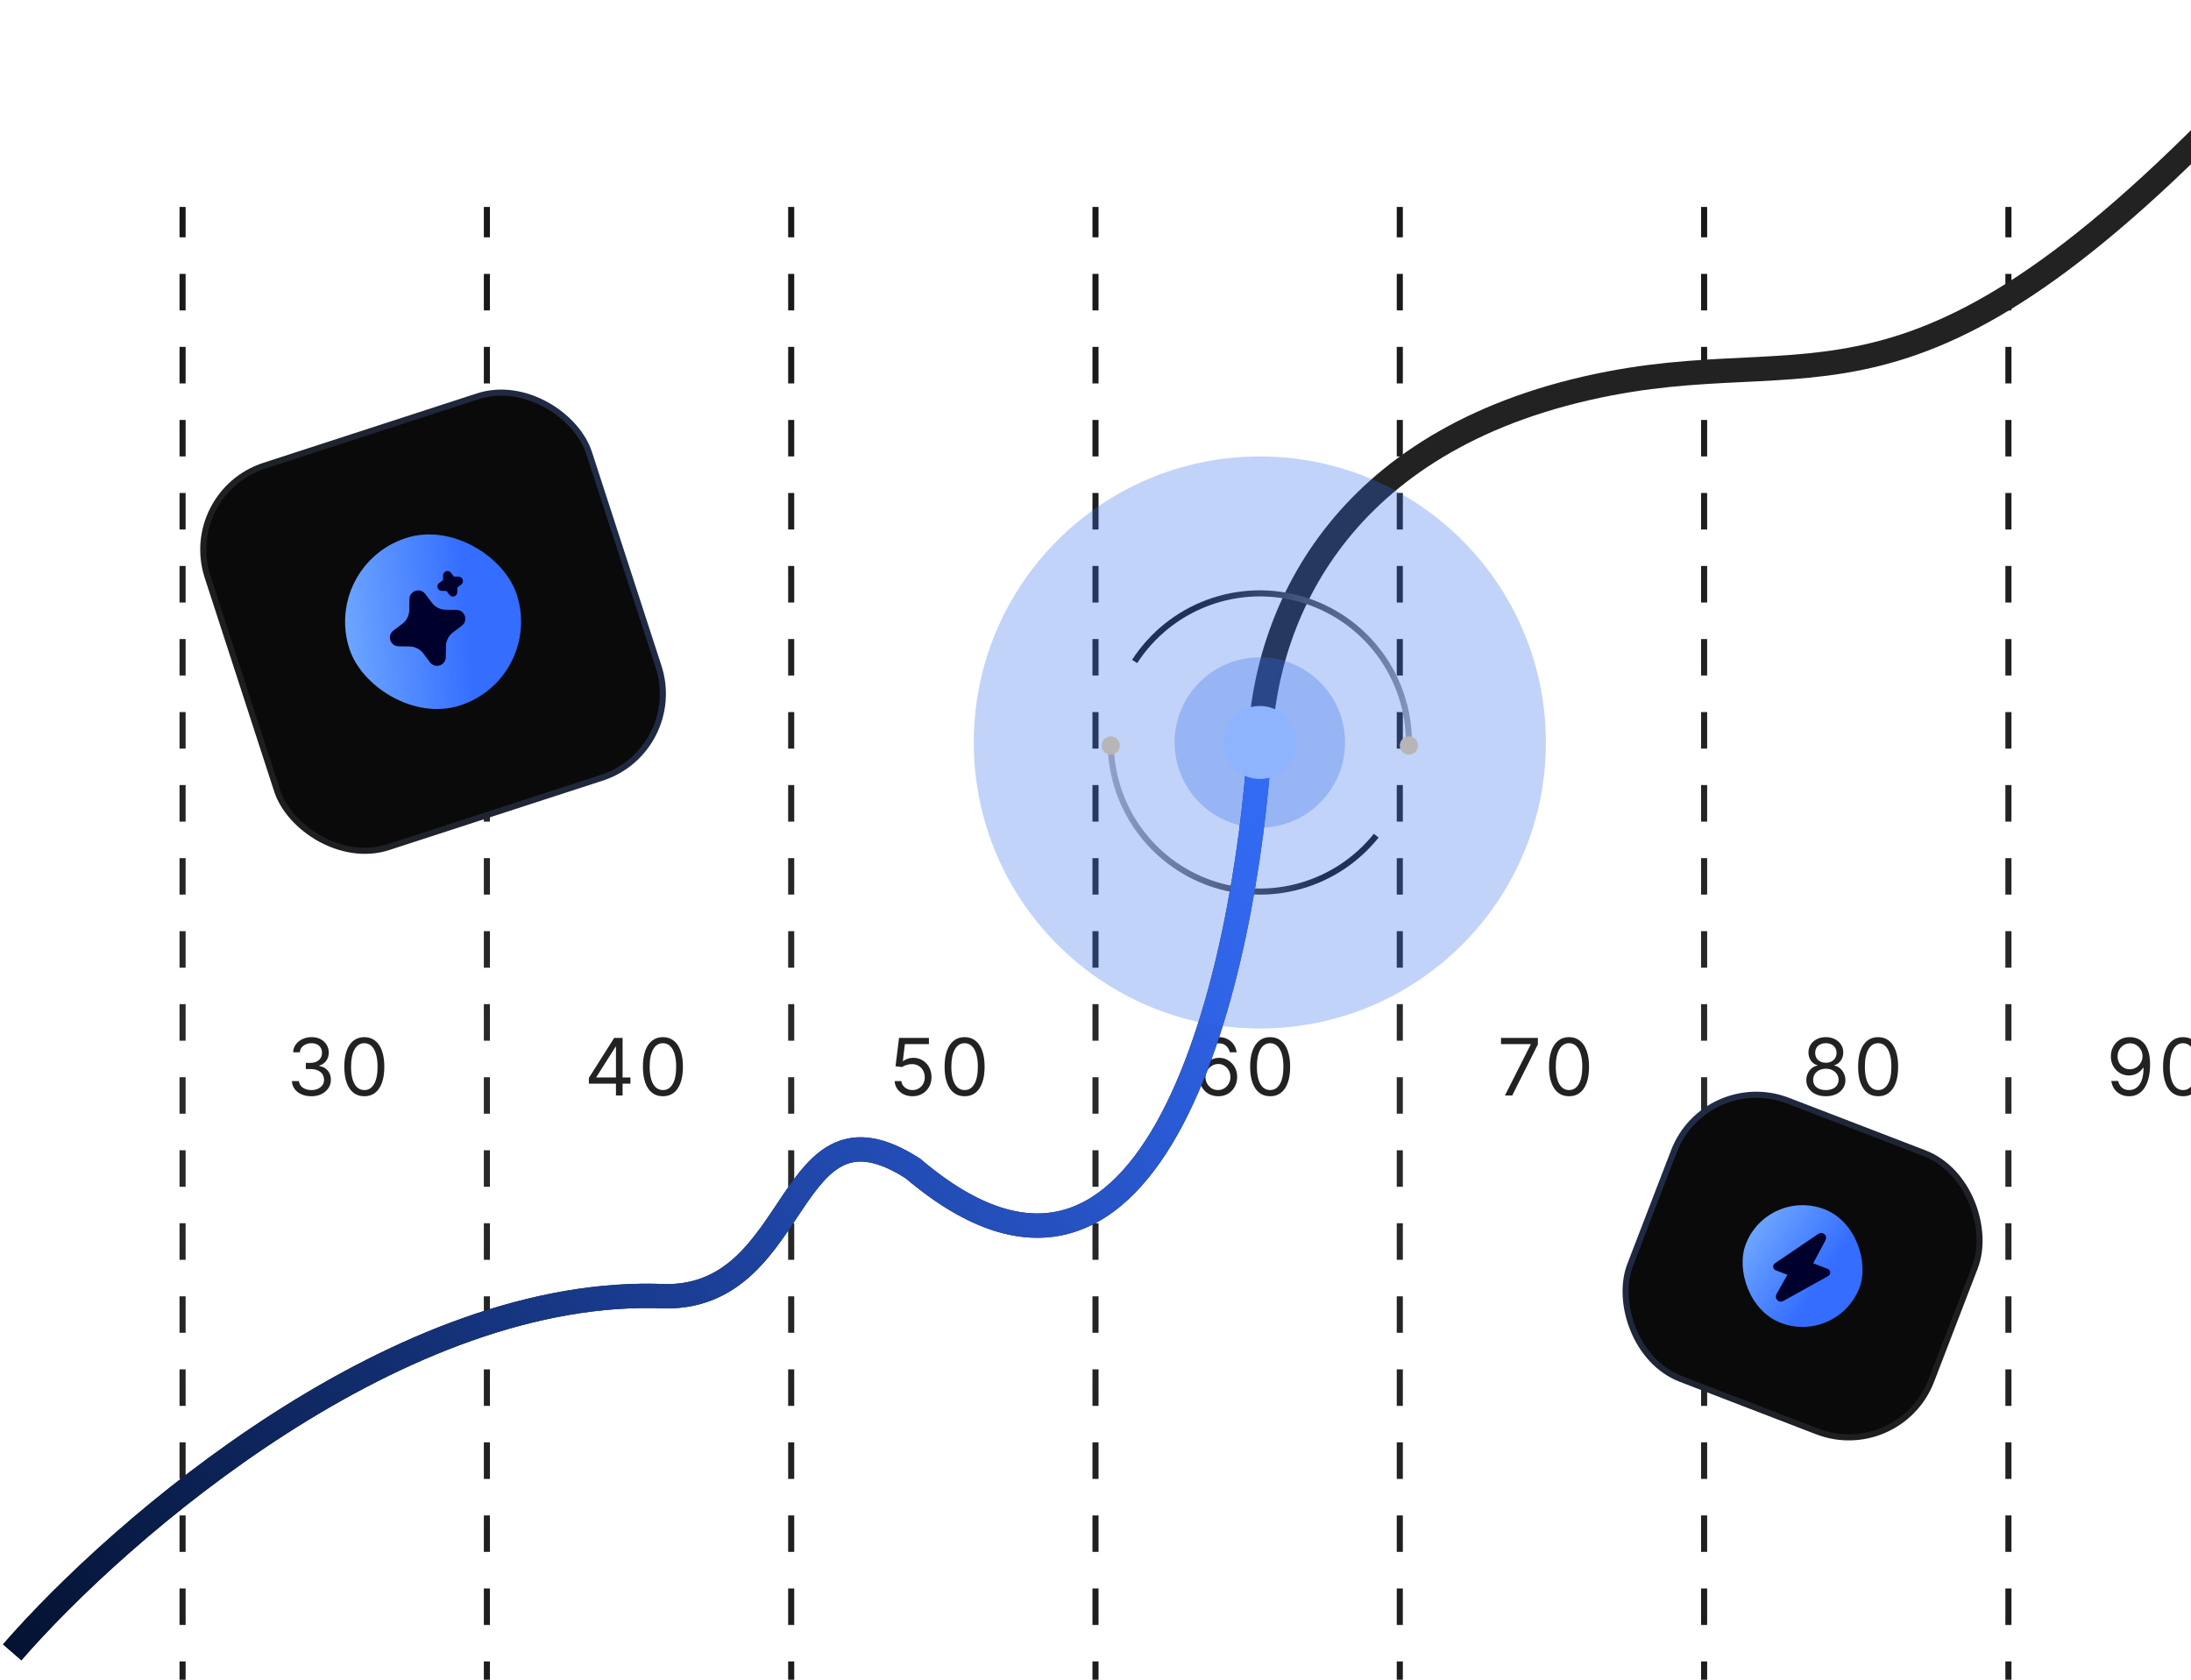<svg width="360" height="276" viewBox="0 0 360 276" fill="none" xmlns="http://www.w3.org/2000/svg">
<path d="M51.173 180.129C50.564 180.129 50.021 180.025 49.544 179.815C49.07 179.606 48.693 179.315 48.413 178.943C48.136 178.567 47.985 178.132 47.96 177.636H49.124C49.148 177.941 49.253 178.204 49.438 178.426C49.622 178.644 49.864 178.814 50.162 178.934C50.461 179.054 50.792 179.114 51.155 179.114C51.561 179.114 51.921 179.043 52.235 178.901C52.549 178.76 52.795 178.563 52.974 178.31C53.152 178.058 53.242 177.766 53.242 177.433C53.242 177.085 53.155 176.779 52.983 176.515C52.811 176.247 52.558 176.038 52.226 175.887C51.894 175.736 51.487 175.661 51.007 175.661H50.25V174.645H51.007C51.383 174.645 51.712 174.577 51.995 174.442C52.281 174.306 52.504 174.116 52.664 173.869C52.828 173.623 52.909 173.334 52.909 173.001C52.909 172.681 52.838 172.403 52.697 172.166C52.555 171.929 52.355 171.744 52.097 171.612C51.841 171.48 51.539 171.413 51.192 171.413C50.865 171.413 50.558 171.473 50.269 171.593C49.982 171.71 49.748 171.881 49.567 172.106C49.385 172.327 49.287 172.595 49.271 172.909H48.163C48.182 172.414 48.331 171.98 48.611 171.607C48.891 171.232 49.258 170.939 49.71 170.73C50.165 170.521 50.666 170.416 51.21 170.416C51.795 170.416 52.297 170.535 52.715 170.772C53.134 171.006 53.455 171.315 53.68 171.7C53.905 172.084 54.017 172.5 54.017 172.946C54.017 173.478 53.877 173.932 53.597 174.308C53.32 174.683 52.943 174.943 52.466 175.088V175.162C53.063 175.26 53.529 175.514 53.865 175.924C54.2 176.33 54.368 176.833 54.368 177.433C54.368 177.947 54.228 178.409 53.948 178.818C53.671 179.224 53.292 179.545 52.812 179.778C52.332 180.012 51.786 180.129 51.173 180.129ZM59.86 180.129C59.164 180.129 58.572 179.94 58.083 179.561C57.593 179.18 57.219 178.627 56.961 177.904C56.702 177.178 56.573 176.301 56.573 175.273C56.573 174.251 56.702 173.378 56.961 172.655C57.222 171.929 57.598 171.375 58.087 170.993C58.58 170.609 59.17 170.416 59.86 170.416C60.549 170.416 61.139 170.609 61.628 170.993C62.12 171.375 62.496 171.929 62.754 172.655C63.016 173.378 63.147 174.251 63.147 175.273C63.147 176.301 63.017 177.178 62.759 177.904C62.501 178.627 62.127 179.18 61.637 179.561C61.148 179.94 60.555 180.129 59.86 180.129ZM59.86 179.114C60.549 179.114 61.085 178.781 61.466 178.116C61.848 177.452 62.039 176.504 62.039 175.273C62.039 174.454 61.951 173.757 61.776 173.181C61.603 172.606 61.354 172.167 61.028 171.866C60.705 171.564 60.315 171.413 59.86 171.413C59.177 171.413 58.643 171.75 58.258 172.424C57.873 173.095 57.681 174.045 57.681 175.273C57.681 176.091 57.767 176.787 57.939 177.359C58.112 177.932 58.359 178.367 58.683 178.666C59.009 178.964 59.401 179.114 59.86 179.114Z" fill="#222222"/>
<path d="M96.757 178.061V177.119L100.912 170.545H101.595V172.004H101.134L97.994 176.972V177.045H103.589V178.061H96.757ZM101.207 180V177.775V177.336V170.545H102.297V180H101.207ZM108.923 180.129C108.228 180.129 107.635 179.94 107.146 179.561C106.657 179.18 106.283 178.627 106.024 177.904C105.766 177.178 105.636 176.301 105.636 175.273C105.636 174.251 105.766 173.378 106.024 172.655C106.286 171.929 106.661 171.375 107.151 170.993C107.643 170.609 108.234 170.416 108.923 170.416C109.613 170.416 110.202 170.609 110.691 170.993C111.184 171.375 111.559 171.929 111.818 172.655C112.079 173.378 112.21 174.251 112.21 175.273C112.21 176.301 112.081 177.178 111.822 177.904C111.564 178.627 111.19 179.18 110.701 179.561C110.211 179.94 109.619 180.129 108.923 180.129ZM108.923 179.114C109.613 179.114 110.148 178.781 110.53 178.116C110.911 177.452 111.102 176.504 111.102 175.273C111.102 174.454 111.015 173.757 110.839 173.181C110.667 172.606 110.418 172.167 110.091 171.866C109.768 171.564 109.379 171.413 108.923 171.413C108.24 171.413 107.706 171.75 107.321 172.424C106.937 173.095 106.744 174.045 106.744 175.273C106.744 176.091 106.831 176.787 107.003 177.359C107.175 177.932 107.423 178.367 107.746 178.666C108.072 178.964 108.465 179.114 108.923 179.114Z" fill="#222222"/>
<path d="M149.933 180.129C149.392 180.129 148.904 180.022 148.47 179.806C148.036 179.591 147.688 179.295 147.426 178.92C147.165 178.544 147.022 178.116 146.997 177.636H148.105C148.148 178.064 148.342 178.418 148.687 178.698C149.035 178.975 149.45 179.114 149.933 179.114C150.321 179.114 150.666 179.023 150.967 178.841C151.272 178.66 151.511 178.41 151.683 178.093C151.858 177.773 151.946 177.412 151.946 177.009C151.946 176.596 151.855 176.228 151.674 175.905C151.495 175.579 151.249 175.322 150.935 175.134C150.621 174.946 150.263 174.851 149.859 174.848C149.57 174.845 149.273 174.89 148.968 174.982C148.664 175.071 148.413 175.187 148.216 175.328L147.145 175.199L147.717 170.545H152.629V171.561H148.678L148.345 174.349H148.401C148.594 174.196 148.838 174.068 149.13 173.966C149.422 173.865 149.727 173.814 150.044 173.814C150.623 173.814 151.138 173.952 151.591 174.229C152.046 174.503 152.403 174.879 152.662 175.356C152.923 175.833 153.054 176.378 153.054 176.99C153.054 177.593 152.919 178.132 152.648 178.606C152.38 179.077 152.011 179.449 151.54 179.723C151.069 179.994 150.533 180.129 149.933 180.129ZM158.492 180.129C157.796 180.129 157.204 179.94 156.714 179.561C156.225 179.18 155.851 178.627 155.593 177.904C155.334 177.178 155.205 176.301 155.205 175.273C155.205 174.251 155.334 173.378 155.593 172.655C155.854 171.929 156.23 171.375 156.719 170.993C157.211 170.609 157.802 170.416 158.492 170.416C159.181 170.416 159.77 170.609 160.26 170.993C160.752 171.375 161.128 171.929 161.386 172.655C161.648 173.378 161.779 174.251 161.779 175.273C161.779 176.301 161.649 177.178 161.391 177.904C161.132 178.627 160.758 179.18 160.269 179.561C159.78 179.94 159.187 180.129 158.492 180.129ZM158.492 179.114C159.181 179.114 159.717 178.781 160.098 178.116C160.48 177.452 160.671 176.504 160.671 175.273C160.671 174.454 160.583 173.757 160.408 173.181C160.235 172.606 159.986 172.167 159.66 171.866C159.336 171.564 158.947 171.413 158.492 171.413C157.808 171.413 157.274 171.75 156.89 172.424C156.505 173.095 156.313 174.045 156.313 175.273C156.313 176.091 156.399 176.787 156.571 177.359C156.744 177.932 156.991 178.367 157.314 178.666C157.641 178.964 158.033 179.114 158.492 179.114Z" fill="#222222"/>
<path d="M247.274 180L251.503 171.635V171.561H246.628V170.545H252.685V171.616L248.474 180H247.274ZM257.806 180.129C257.111 180.129 256.518 179.94 256.029 179.561C255.539 179.18 255.166 178.627 254.907 177.904C254.648 177.178 254.519 176.301 254.519 175.273C254.519 174.251 254.648 173.378 254.907 172.655C255.169 171.929 255.544 171.375 256.033 170.993C256.526 170.609 257.117 170.416 257.806 170.416C258.496 170.416 259.085 170.609 259.574 170.993C260.067 171.375 260.442 171.929 260.701 172.655C260.962 173.378 261.093 174.251 261.093 175.273C261.093 176.301 260.964 177.178 260.705 177.904C260.447 178.627 260.073 179.18 259.583 179.561C259.094 179.94 258.502 180.129 257.806 180.129ZM257.806 179.114C258.496 179.114 259.031 178.781 259.413 178.116C259.794 177.452 259.985 176.504 259.985 175.273C259.985 174.454 259.897 173.757 259.722 173.181C259.55 172.606 259.3 172.167 258.974 171.866C258.651 171.564 258.262 171.413 257.806 171.413C257.123 171.413 256.589 171.75 256.204 172.424C255.82 173.095 255.627 174.045 255.627 175.273C255.627 176.091 255.713 176.787 255.886 177.359C256.058 177.932 256.306 178.367 256.629 178.666C256.955 178.964 257.348 179.114 257.806 179.114Z" fill="#222222"/>
<path d="M200.118 180.129C199.73 180.123 199.342 180.049 198.955 179.908C198.567 179.766 198.213 179.528 197.893 179.192C197.573 178.854 197.316 178.397 197.122 177.821C196.928 177.242 196.831 176.516 196.831 175.642C196.831 174.805 196.909 174.063 197.066 173.417C197.223 172.768 197.451 172.221 197.75 171.778C198.048 171.332 198.408 170.993 198.83 170.762C199.255 170.532 199.733 170.416 200.266 170.416C200.795 170.416 201.266 170.522 201.678 170.735C202.094 170.944 202.432 171.236 202.694 171.612C202.955 171.987 203.125 172.42 203.202 172.909H202.075C201.971 172.484 201.768 172.132 201.466 171.852C201.164 171.572 200.764 171.432 200.266 171.432C199.533 171.432 198.956 171.75 198.534 172.387C198.116 173.025 197.905 173.919 197.902 175.07H197.976C198.148 174.808 198.353 174.585 198.59 174.4C198.83 174.212 199.095 174.068 199.384 173.966C199.673 173.865 199.979 173.814 200.303 173.814C200.844 173.814 201.34 173.949 201.789 174.22C202.238 174.488 202.598 174.859 202.869 175.333C203.14 175.804 203.276 176.344 203.276 176.953C203.276 177.538 203.145 178.073 202.883 178.56C202.622 179.043 202.254 179.428 201.78 179.714C201.309 179.997 200.755 180.135 200.118 180.129ZM200.118 179.114C200.506 179.114 200.853 179.017 201.161 178.823C201.472 178.629 201.717 178.369 201.895 178.043C202.077 177.716 202.168 177.353 202.168 176.953C202.168 176.562 202.08 176.207 201.904 175.887C201.732 175.564 201.494 175.307 201.189 175.116C200.887 174.925 200.543 174.83 200.155 174.83C199.862 174.83 199.59 174.888 199.338 175.005C199.085 175.119 198.864 175.276 198.673 175.476C198.485 175.676 198.337 175.905 198.23 176.164C198.122 176.419 198.068 176.688 198.068 176.972C198.068 177.347 198.156 177.698 198.331 178.024C198.51 178.35 198.753 178.614 199.061 178.814C199.372 179.014 199.724 179.114 200.118 179.114ZM208.695 180.129C207.999 180.129 207.407 179.94 206.917 179.561C206.428 179.18 206.054 178.627 205.796 177.904C205.537 177.178 205.408 176.301 205.408 175.273C205.408 174.251 205.537 173.378 205.796 172.655C206.057 171.929 206.433 171.375 206.922 170.993C207.415 170.609 208.005 170.416 208.695 170.416C209.384 170.416 209.974 170.609 210.463 170.993C210.955 171.375 211.331 171.929 211.589 172.655C211.851 173.378 211.982 174.251 211.982 175.273C211.982 176.301 211.852 177.178 211.594 177.904C211.335 178.627 210.961 179.18 210.472 179.561C209.983 179.94 209.39 180.129 208.695 180.129ZM208.695 179.114C209.384 179.114 209.92 178.781 210.301 178.116C210.683 177.452 210.874 176.504 210.874 175.273C210.874 174.454 210.786 173.757 210.611 173.181C210.438 172.606 210.189 172.167 209.863 171.866C209.54 171.564 209.15 171.413 208.695 171.413C208.012 171.413 207.478 171.75 207.093 172.424C206.708 173.095 206.516 174.045 206.516 175.273C206.516 176.091 206.602 176.787 206.774 177.359C206.947 177.932 207.194 178.367 207.518 178.666C207.844 178.964 208.236 179.114 208.695 179.114Z" fill="#222222"/>
<path d="M300.007 180.129C299.373 180.129 298.813 180.017 298.327 179.792C297.844 179.565 297.467 179.252 297.196 178.855C296.925 178.455 296.791 178 296.794 177.489C296.791 177.089 296.869 176.719 297.029 176.381C297.19 176.039 297.408 175.754 297.685 175.527C297.965 175.296 298.277 175.15 298.622 175.088V175.033C298.17 174.916 297.81 174.662 297.542 174.271C297.274 173.877 297.142 173.429 297.145 172.928C297.142 172.447 297.263 172.018 297.51 171.64C297.756 171.261 298.094 170.962 298.525 170.744C298.959 170.525 299.453 170.416 300.007 170.416C300.555 170.416 301.044 170.525 301.475 170.744C301.906 170.962 302.245 171.261 302.491 171.64C302.74 172.018 302.866 172.447 302.869 172.928C302.866 173.429 302.729 173.877 302.458 174.271C302.191 174.662 301.835 174.916 301.392 175.033V175.088C301.734 175.15 302.041 175.296 302.315 175.527C302.589 175.754 302.808 176.039 302.971 176.381C303.134 176.719 303.217 177.089 303.22 177.489C303.217 178 303.079 178.455 302.805 178.855C302.534 179.252 302.157 179.565 301.674 179.792C301.194 180.017 300.638 180.129 300.007 180.129ZM300.007 179.114C300.435 179.114 300.804 179.044 301.115 178.906C301.426 178.767 301.666 178.572 301.835 178.32C302.004 178.067 302.091 177.772 302.094 177.433C302.091 177.076 301.998 176.761 301.817 176.487C301.635 176.213 301.387 175.998 301.074 175.841C300.763 175.684 300.407 175.605 300.007 175.605C299.604 175.605 299.244 175.684 298.927 175.841C298.613 175.998 298.365 176.213 298.184 176.487C298.005 176.761 297.917 177.076 297.92 177.433C297.917 177.772 297.999 178.067 298.165 178.32C298.334 178.572 298.576 178.767 298.89 178.906C299.204 179.044 299.576 179.114 300.007 179.114ZM300.007 174.626C300.346 174.626 300.646 174.559 300.907 174.423C301.172 174.288 301.38 174.099 301.531 173.855C301.681 173.612 301.758 173.328 301.761 173.001C301.758 172.681 301.683 172.403 301.535 172.166C301.387 171.926 301.183 171.741 300.921 171.612C300.66 171.48 300.355 171.413 300.007 171.413C299.653 171.413 299.344 171.48 299.079 171.612C298.815 171.741 298.61 171.926 298.465 172.166C298.321 172.403 298.25 172.681 298.253 173.001C298.25 173.328 298.322 173.612 298.47 173.855C298.621 174.099 298.828 174.288 299.093 174.423C299.358 174.559 299.662 174.626 300.007 174.626ZM308.593 180.129C307.898 180.129 307.305 179.94 306.816 179.561C306.327 179.18 305.953 178.627 305.694 177.904C305.436 177.178 305.306 176.301 305.306 175.273C305.306 174.251 305.436 173.378 305.694 172.655C305.956 171.929 306.331 171.375 306.821 170.993C307.313 170.609 307.904 170.416 308.593 170.416C309.283 170.416 309.872 170.609 310.361 170.993C310.854 171.375 311.229 171.929 311.488 172.655C311.749 173.378 311.88 174.251 311.88 175.273C311.88 176.301 311.751 177.178 311.492 177.904C311.234 178.627 310.86 179.18 310.371 179.561C309.881 179.94 309.289 180.129 308.593 180.129ZM308.593 179.114C309.283 179.114 309.818 178.781 310.2 178.116C310.581 177.452 310.772 176.504 310.772 175.273C310.772 174.454 310.685 173.757 310.509 173.181C310.337 172.606 310.087 172.167 309.761 171.866C309.438 171.564 309.049 171.413 308.593 171.413C307.91 171.413 307.376 171.75 306.991 172.424C306.607 173.095 306.414 174.045 306.414 175.273C306.414 176.091 306.5 176.787 306.673 177.359C306.845 177.932 307.093 178.367 307.416 178.666C307.742 178.964 308.135 179.114 308.593 179.114Z" fill="#222222"/>
<path d="M349.989 170.416C350.376 170.419 350.764 170.493 351.152 170.638C351.54 170.782 351.894 171.022 352.214 171.358C352.534 171.69 352.791 172.144 352.985 172.72C353.179 173.295 353.276 174.017 353.276 174.885C353.276 175.725 353.196 176.471 353.036 177.124C352.879 177.773 352.651 178.321 352.352 178.767C352.057 179.214 351.697 179.552 351.272 179.783C350.85 180.014 350.373 180.129 349.841 180.129C349.312 180.129 348.839 180.025 348.424 179.815C348.011 179.603 347.673 179.309 347.408 178.934C347.146 178.555 346.979 178.116 346.905 177.618H348.031C348.133 178.052 348.334 178.41 348.636 178.694C348.941 178.974 349.342 179.114 349.841 179.114C350.57 179.114 351.146 178.795 351.567 178.158C351.992 177.521 352.205 176.621 352.205 175.457H352.131C351.958 175.716 351.754 175.939 351.517 176.127C351.28 176.315 351.017 176.459 350.727 176.561C350.438 176.662 350.13 176.713 349.804 176.713C349.262 176.713 348.765 176.579 348.313 176.311C347.864 176.041 347.503 175.67 347.233 175.199C346.965 174.725 346.831 174.183 346.831 173.574C346.831 172.995 346.96 172.466 347.219 171.986C347.48 171.503 347.847 171.118 348.317 170.832C348.791 170.545 349.348 170.407 349.989 170.416ZM349.989 171.432C349.601 171.432 349.252 171.529 348.941 171.723C348.633 171.913 348.388 172.172 348.207 172.498C348.028 172.821 347.939 173.18 347.939 173.574C347.939 173.968 348.025 174.326 348.197 174.65C348.373 174.97 348.611 175.225 348.913 175.416C349.218 175.604 349.564 175.697 349.952 175.697C350.244 175.697 350.516 175.641 350.769 175.527C351.021 175.41 351.241 175.251 351.429 175.051C351.62 174.848 351.769 174.619 351.877 174.363C351.984 174.105 352.038 173.835 352.038 173.555C352.038 173.186 351.949 172.84 351.771 172.517C351.595 172.194 351.352 171.932 351.041 171.732C350.733 171.532 350.383 171.432 349.989 171.432ZM358.695 180.129C357.999 180.129 357.407 179.94 356.917 179.561C356.428 179.18 356.054 178.627 355.796 177.904C355.537 177.178 355.408 176.301 355.408 175.273C355.408 174.251 355.537 173.378 355.796 172.655C356.057 171.929 356.433 171.375 356.922 170.993C357.415 170.609 358.005 170.416 358.695 170.416C359.384 170.416 359.974 170.609 360.463 170.993C360.955 171.375 361.331 171.929 361.589 172.655C361.851 173.378 361.982 174.251 361.982 175.273C361.982 176.301 361.852 177.178 361.594 177.904C361.335 178.627 360.961 179.18 360.472 179.561C359.983 179.94 359.39 180.129 358.695 180.129ZM358.695 179.114C359.384 179.114 359.92 178.781 360.301 178.116C360.683 177.452 360.874 176.504 360.874 175.273C360.874 174.454 360.786 173.757 360.611 173.181C360.438 172.606 360.189 172.167 359.863 171.866C359.54 171.564 359.15 171.413 358.695 171.413C358.012 171.413 357.478 171.75 357.093 172.424C356.708 173.095 356.516 174.045 356.516 175.273C356.516 176.091 356.602 176.787 356.774 177.359C356.947 177.932 357.194 178.367 357.518 178.666C357.844 178.964 358.236 179.114 358.695 179.114Z" fill="#222222"/>
<path d="M130 315L130 34" stroke="url(#paint0_linear_237_203)" stroke-dasharray="6 6"/>
<path d="M280 315L280 34" stroke="url(#paint1_linear_237_203)" stroke-dasharray="6 6"/>
<path d="M80 315L80 34" stroke="url(#paint2_linear_237_203)" stroke-dasharray="6 6"/>
<path d="M230 315L230 34" stroke="url(#paint3_linear_237_203)" stroke-dasharray="6 6"/>
<path d="M330 315L330 34" stroke="url(#paint4_linear_237_203)" stroke-dasharray="6 6"/>
<path d="M30 315L30 34" stroke="url(#paint5_linear_237_203)" stroke-dasharray="6 6"/>
<path d="M180 315L180 34" stroke="url(#paint6_linear_237_203)" stroke-dasharray="6 6"/>
<path d="M226.125 137.313C222.952 141.276 218.627 144.155 213.748 145.553C208.868 146.95 203.675 146.798 198.885 145.117C194.096 143.436 189.947 140.309 187.012 136.168C184.077 132.026 182.5 127.076 182.5 122" stroke="url(#paint7_linear_237_203)"/>
<g filter="url(#filter0_d_237_203)">
<path d="M2 271.5C19.667 251.167 65.9 211 109.5 213C132 213 129 178.5 150 192C190 226 204.667 159.5 207 122C208 99.833 221.277 71.289 264.5 63C301 56 316 73.5 376.5 7" stroke="#222222" stroke-width="4"/>
</g>
<path d="M2 271.5C19.667 251.167 65.9 211 109.5 213C132 213 129 178.5 150 192C190 226 204.667 159.5 207 122" stroke="url(#paint8_linear_237_203)" stroke-width="4"/>
<path d="M186.433 108.687C189.306 104.249 193.537 100.859 198.495 99.024C203.453 97.188 208.871 97.006 213.941 98.504C219.011 100.002 223.461 103.099 226.625 107.334C229.79 111.569 231.5 116.713 231.5 122" stroke="url(#paint9_linear_237_203)"/>
<g filter="url(#filter1_f_237_203)">
<circle cx="207" cy="122" r="47" fill="#346DEB" fill-opacity="0.3"/>
</g>
<circle cx="207" cy="122" r="14" fill="#346DEB" fill-opacity="0.3"/>
<circle cx="207" cy="122" r="6" fill="#8EB3FF"/>
<g filter="url(#filter2_d_237_203)">
<circle cx="231.5" cy="122.5" r="1.5" fill="#B6B6B6"/>
</g>
<g filter="url(#filter3_d_237_203)">
<circle cx="182.5" cy="122.5" r="1.5" fill="#B6B6B6"/>
</g>
<rect x="29.63" y="81.008" width="65.907" height="65.907" rx="14.5" transform="rotate(-18.011 29.63 81.008)" fill="#0A0A0A"/>
<rect x="29.63" y="81.008" width="65.907" height="65.907" rx="14.5" transform="rotate(-18.011 29.63 81.008)" stroke="url(#paint10_linear_237_203)"/>
<g filter="url(#filter4_d_237_203)">
<g clip-path="url(#clip0_237_203)">
<rect x="52.944" y="92.881" width="28.907" height="28.907" rx="14.453" transform="rotate(-18.011 52.944 92.881)" fill="url(#paint11_linear_237_203)"/>
<g clip-path="url(#clip1_237_203)">
<path d="M67.274 98.442C67.294 97.105 68.944 96.528 69.799 97.5L69.876 97.596L70.958 99.038C71.206 99.369 71.522 99.642 71.885 99.84C72.247 100.039 72.648 100.157 73.061 100.186L73.228 100.194L75.03 100.22C76.366 100.24 76.943 101.89 75.972 102.745L75.876 102.822L74.434 103.903C74.103 104.151 73.829 104.468 73.631 104.83C73.433 105.193 73.315 105.594 73.285 106.007L73.278 106.173L73.251 107.976C73.231 109.312 71.581 109.889 70.728 108.918L70.649 108.822L69.568 107.38C69.32 107.049 69.004 106.775 68.641 106.577C68.278 106.379 67.877 106.261 67.465 106.231L67.298 106.224L65.496 106.197C64.159 106.177 63.582 104.527 64.554 103.673L64.65 103.595L66.092 102.514C66.423 102.266 66.696 101.95 66.894 101.587C67.093 101.224 67.21 100.823 67.24 100.411L67.248 100.244L67.274 98.442ZM73.303 93.861C73.431 93.82 73.569 93.815 73.7 93.847C73.832 93.88 73.951 93.948 74.045 94.046L74.104 94.115L74.574 94.742L75.358 94.753C75.501 94.755 75.641 94.799 75.758 94.88C75.876 94.962 75.967 95.076 76.02 95.209C76.073 95.342 76.085 95.488 76.055 95.627C76.025 95.767 75.954 95.895 75.852 95.995L75.781 96.054L75.154 96.524L75.143 97.308C75.141 97.451 75.097 97.59 75.016 97.708C74.934 97.826 74.82 97.917 74.687 97.97C74.554 98.022 74.408 98.035 74.268 98.004C74.129 97.974 74.001 97.903 73.901 97.801L73.842 97.731L73.372 97.104L72.588 97.093C72.445 97.091 72.306 97.047 72.188 96.966C72.07 96.885 71.979 96.77 71.926 96.637C71.873 96.504 71.861 96.359 71.891 96.219C71.921 96.079 71.992 95.951 72.095 95.851L72.165 95.792L72.792 95.322L72.803 94.538C72.805 94.387 72.855 94.241 72.944 94.12C73.034 93.998 73.159 93.908 73.303 93.861Z" fill="#00002D"/>
</g>
</g>
</g>
<rect x="280.247" y="175.646" width="53" height="49" rx="14.5" transform="rotate(21.051 280.247 175.646)" fill="#0A0A0A"/>
<rect x="280.247" y="175.646" width="53" height="49" rx="14.5" transform="rotate(21.051 280.247 175.646)" stroke="url(#paint12_linear_237_203)"/>
<g filter="url(#filter5_d_237_203)">
<g clip-path="url(#clip2_237_203)">
<rect x="290.438" y="195.105" width="20" height="20" rx="10" transform="rotate(21.051 290.438 195.105)" fill="url(#paint13_linear_237_203)"/>
<path d="M293.681 209.462L291.781 208.73C291.536 208.636 291.397 208.457 291.363 208.192C291.33 207.927 291.425 207.72 291.647 207.571L298.763 202.746C298.92 202.643 299.091 202.594 299.276 202.601C299.461 202.608 299.629 202.675 299.779 202.803C299.929 202.931 300.015 203.087 300.038 203.272C300.061 203.457 300.028 203.632 299.941 203.798L297.924 207.577L300.298 208.491C300.564 208.593 300.705 208.782 300.722 209.059C300.739 209.335 300.622 209.542 300.369 209.679L293.005 213.775C292.842 213.864 292.671 213.898 292.492 213.876C292.312 213.854 292.16 213.778 292.034 213.647C291.909 213.517 291.831 213.361 291.801 213.18C291.772 212.999 291.8 212.825 291.887 212.659L293.681 209.462Z" fill="#00002D"/>
</g>
</g>
<defs>
<filter id="filter0_d_237_203" x="-4.51" y="0.654" width="387.489" height="277.157" filterUnits="userSpaceOnUse" color-interpolation-filters="sRGB">
<feFlood flood-opacity="0" result="BackgroundImageFix"/>
<feColorMatrix in="SourceAlpha" type="matrix" values="0 0 0 0 0 0 0 0 0 0 0 0 0 0 0 0 0 0 127 0" result="hardAlpha"/>
<feOffset/>
<feGaussianBlur stdDeviation="2.5"/>
<feComposite in2="hardAlpha" operator="out"/>
<feColorMatrix type="matrix" values="0 0 0 0 0 0 0 0 0 0 0 0 0 0 0 0 0 0 0.3 0"/>
<feBlend mode="normal" in2="BackgroundImageFix" result="effect1_dropShadow_237_203"/>
<feBlend mode="normal" in="SourceGraphic" in2="effect1_dropShadow_237_203" result="shape"/>
</filter>
<filter id="filter1_f_237_203" x="86" y="1" width="242" height="242" filterUnits="userSpaceOnUse" color-interpolation-filters="sRGB">
<feFlood flood-opacity="0" result="BackgroundImageFix"/>
<feBlend mode="normal" in="SourceGraphic" in2="BackgroundImageFix" result="shape"/>
<feGaussianBlur stdDeviation="37" result="effect1_foregroundBlur_237_203"/>
</filter>
<filter id="filter2_d_237_203" x="203" y="94" width="57" height="57" filterUnits="userSpaceOnUse" color-interpolation-filters="sRGB">
<feFlood flood-opacity="0" result="BackgroundImageFix"/>
<feColorMatrix in="SourceAlpha" type="matrix" values="0 0 0 0 0 0 0 0 0 0 0 0 0 0 0 0 0 0 127 0" result="hardAlpha"/>
<feOffset/>
<feGaussianBlur stdDeviation="13.5"/>
<feComposite in2="hardAlpha" operator="out"/>
<feColorMatrix type="matrix" values="0 0 0 0 1 0 0 0 0 1 0 0 0 0 1 0 0 0 1 0"/>
<feBlend mode="normal" in2="BackgroundImageFix" result="effect1_dropShadow_237_203"/>
<feBlend mode="normal" in="SourceGraphic" in2="effect1_dropShadow_237_203" result="shape"/>
</filter>
<filter id="filter3_d_237_203" x="154" y="94" width="57" height="57" filterUnits="userSpaceOnUse" color-interpolation-filters="sRGB">
<feFlood flood-opacity="0" result="BackgroundImageFix"/>
<feColorMatrix in="SourceAlpha" type="matrix" values="0 0 0 0 0 0 0 0 0 0 0 0 0 0 0 0 0 0 127 0" result="hardAlpha"/>
<feOffset/>
<feGaussianBlur stdDeviation="13.5"/>
<feComposite in2="hardAlpha" operator="out"/>
<feColorMatrix type="matrix" values="0 0 0 0 1 0 0 0 0 1 0 0 0 0 1 0 0 0 1 0"/>
<feBlend mode="normal" in2="BackgroundImageFix" result="effect1_dropShadow_237_203"/>
<feBlend mode="normal" in="SourceGraphic" in2="effect1_dropShadow_237_203" result="shape"/>
</filter>
<filter id="filter4_d_237_203" x="33.344" y="64.344" width="75.628" height="75.628" filterUnits="userSpaceOnUse" color-interpolation-filters="sRGB">
<feFlood flood-opacity="0" result="BackgroundImageFix"/>
<feColorMatrix in="SourceAlpha" type="matrix" values="0 0 0 0 0 0 0 0 0 0 0 0 0 0 0 0 0 0 127 0" result="hardAlpha"/>
<feMorphology radius="1" operator="erode" in="SourceAlpha" result="effect1_dropShadow_237_203"/>
<feOffset/>
<feGaussianBlur stdDeviation="10.3"/>
<feComposite in2="hardAlpha" operator="out"/>
<feColorMatrix type="matrix" values="0 0 0 0 0.459 0 0 0 0 0.603 0 0 0 0 0.965 0 0 0 0.5 0"/>
<feBlend mode="normal" in2="BackgroundImageFix" result="effect1_dropShadow_237_203"/>
<feBlend mode="normal" in="SourceGraphic" in2="effect1_dropShadow_237_203" result="shape"/>
</filter>
<filter id="filter5_d_237_203" x="263.653" y="175.505" width="65.049" height="65.049" filterUnits="userSpaceOnUse" color-interpolation-filters="sRGB">
<feFlood flood-opacity="0" result="BackgroundImageFix"/>
<feColorMatrix in="SourceAlpha" type="matrix" values="0 0 0 0 0 0 0 0 0 0 0 0 0 0 0 0 0 0 127 0" result="hardAlpha"/>
<feMorphology radius="1" operator="erode" in="SourceAlpha" result="effect1_dropShadow_237_203"/>
<feOffset/>
<feGaussianBlur stdDeviation="10.3"/>
<feComposite in2="hardAlpha" operator="out"/>
<feColorMatrix type="matrix" values="0 0 0 0 0.459 0 0 0 0 0.603 0 0 0 0 0.965 0 0 0 0.5 0"/>
<feBlend mode="normal" in2="BackgroundImageFix" result="effect1_dropShadow_237_203"/>
<feBlend mode="normal" in="SourceGraphic" in2="effect1_dropShadow_237_203" result="shape"/>
</filter>
<linearGradient id="paint0_linear_237_203" x1="129.5" y1="315" x2="129.5" y2="34" gradientUnits="userSpaceOnUse">
<stop stop-color="#181819"/>
<stop offset="0.486" stop-color="#2A2A2B"/>
<stop offset="1" stop-color="#181819"/>
</linearGradient>
<linearGradient id="paint1_linear_237_203" x1="279.5" y1="315" x2="279.5" y2="34" gradientUnits="userSpaceOnUse">
<stop stop-color="#181819"/>
<stop offset="0.486" stop-color="#2A2A2B"/>
<stop offset="1" stop-color="#181819"/>
</linearGradient>
<linearGradient id="paint2_linear_237_203" x1="79.5" y1="315" x2="79.5" y2="34" gradientUnits="userSpaceOnUse">
<stop stop-color="#181819"/>
<stop offset="0.486" stop-color="#2A2A2B"/>
<stop offset="1" stop-color="#181819"/>
</linearGradient>
<linearGradient id="paint3_linear_237_203" x1="229.5" y1="315" x2="229.5" y2="34" gradientUnits="userSpaceOnUse">
<stop stop-color="#181819"/>
<stop offset="0.486" stop-color="#2A2A2B"/>
<stop offset="1" stop-color="#181819"/>
</linearGradient>
<linearGradient id="paint4_linear_237_203" x1="329.5" y1="315" x2="329.5" y2="34" gradientUnits="userSpaceOnUse">
<stop stop-color="#181819"/>
<stop offset="0.486" stop-color="#2A2A2B"/>
<stop offset="1" stop-color="#181819"/>
</linearGradient>
<linearGradient id="paint5_linear_237_203" x1="29.5" y1="315" x2="29.5" y2="34" gradientUnits="userSpaceOnUse">
<stop stop-color="#181819"/>
<stop offset="0.486" stop-color="#2A2A2B"/>
<stop offset="1" stop-color="#181819"/>
</linearGradient>
<linearGradient id="paint6_linear_237_203" x1="179.5" y1="315" x2="179.5" y2="34" gradientUnits="userSpaceOnUse">
<stop stop-color="#181819"/>
<stop offset="0.486" stop-color="#2A2A2B"/>
<stop offset="1" stop-color="#181819"/>
</linearGradient>
<linearGradient id="paint7_linear_237_203" x1="182" y1="144.5" x2="217" y2="146" gradientUnits="userSpaceOnUse">
<stop stop-color="#B6B6B6"/>
<stop offset="1" stop-color="#181818"/>
</linearGradient>
<linearGradient id="paint8_linear_237_203" x1="198.5" y1="107.5" x2="-3" y2="272" gradientUnits="userSpaceOnUse">
<stop stop-color="#346DFF"/>
<stop offset="1" stop-color="#03112E"/>
</linearGradient>
<linearGradient id="paint9_linear_237_203" x1="196" y1="100" x2="235" y2="120.5" gradientUnits="userSpaceOnUse">
<stop stop-color="#181818"/>
<stop offset="1" stop-color="#B6B6B6"/>
</linearGradient>
<linearGradient id="paint10_linear_237_203" x1="29" y1="114.14" x2="95.907" y2="114.14" gradientUnits="userSpaceOnUse">
<stop stop-color="#1E1E1E"/>
<stop offset="1" stop-color="#202B47"/>
</linearGradient>
<linearGradient id="paint11_linear_237_203" x1="73.342" y1="108.206" x2="48.519" y2="102.628" gradientUnits="userSpaceOnUse">
<stop stop-color="#346DFF"/>
<stop offset="1" stop-color="#7AB3FF"/>
</linearGradient>
<linearGradient id="paint12_linear_237_203" x1="278.816" y1="187.227" x2="332.129" y2="207.425" gradientUnits="userSpaceOnUse">
<stop stop-color="#202B47"/>
<stop offset="1" stop-color="#1E1E1E"/>
</linearGradient>
<linearGradient id="paint13_linear_237_203" x1="304.551" y1="205.708" x2="287.376" y2="201.849" gradientUnits="userSpaceOnUse">
<stop stop-color="#346DFF"/>
<stop offset="1" stop-color="#7AB3FF"/>
</linearGradient>
<clipPath id="clip0_237_203">
<rect x="52.944" y="92.881" width="28.907" height="28.907" rx="14.453" transform="rotate(-18.011 52.944 92.881)" fill="white"/>
</clipPath>
<clipPath id="clip1_237_203">
<rect width="17.344" height="17.344" fill="white" transform="translate(59.798 96.732) rotate(-18.011)"/>
</clipPath>
<clipPath id="clip2_237_203">
<rect x="290.438" y="195.105" width="20" height="20" rx="10" transform="rotate(21.051 290.438 195.105)" fill="white"/>
</clipPath>
</defs>
</svg>
